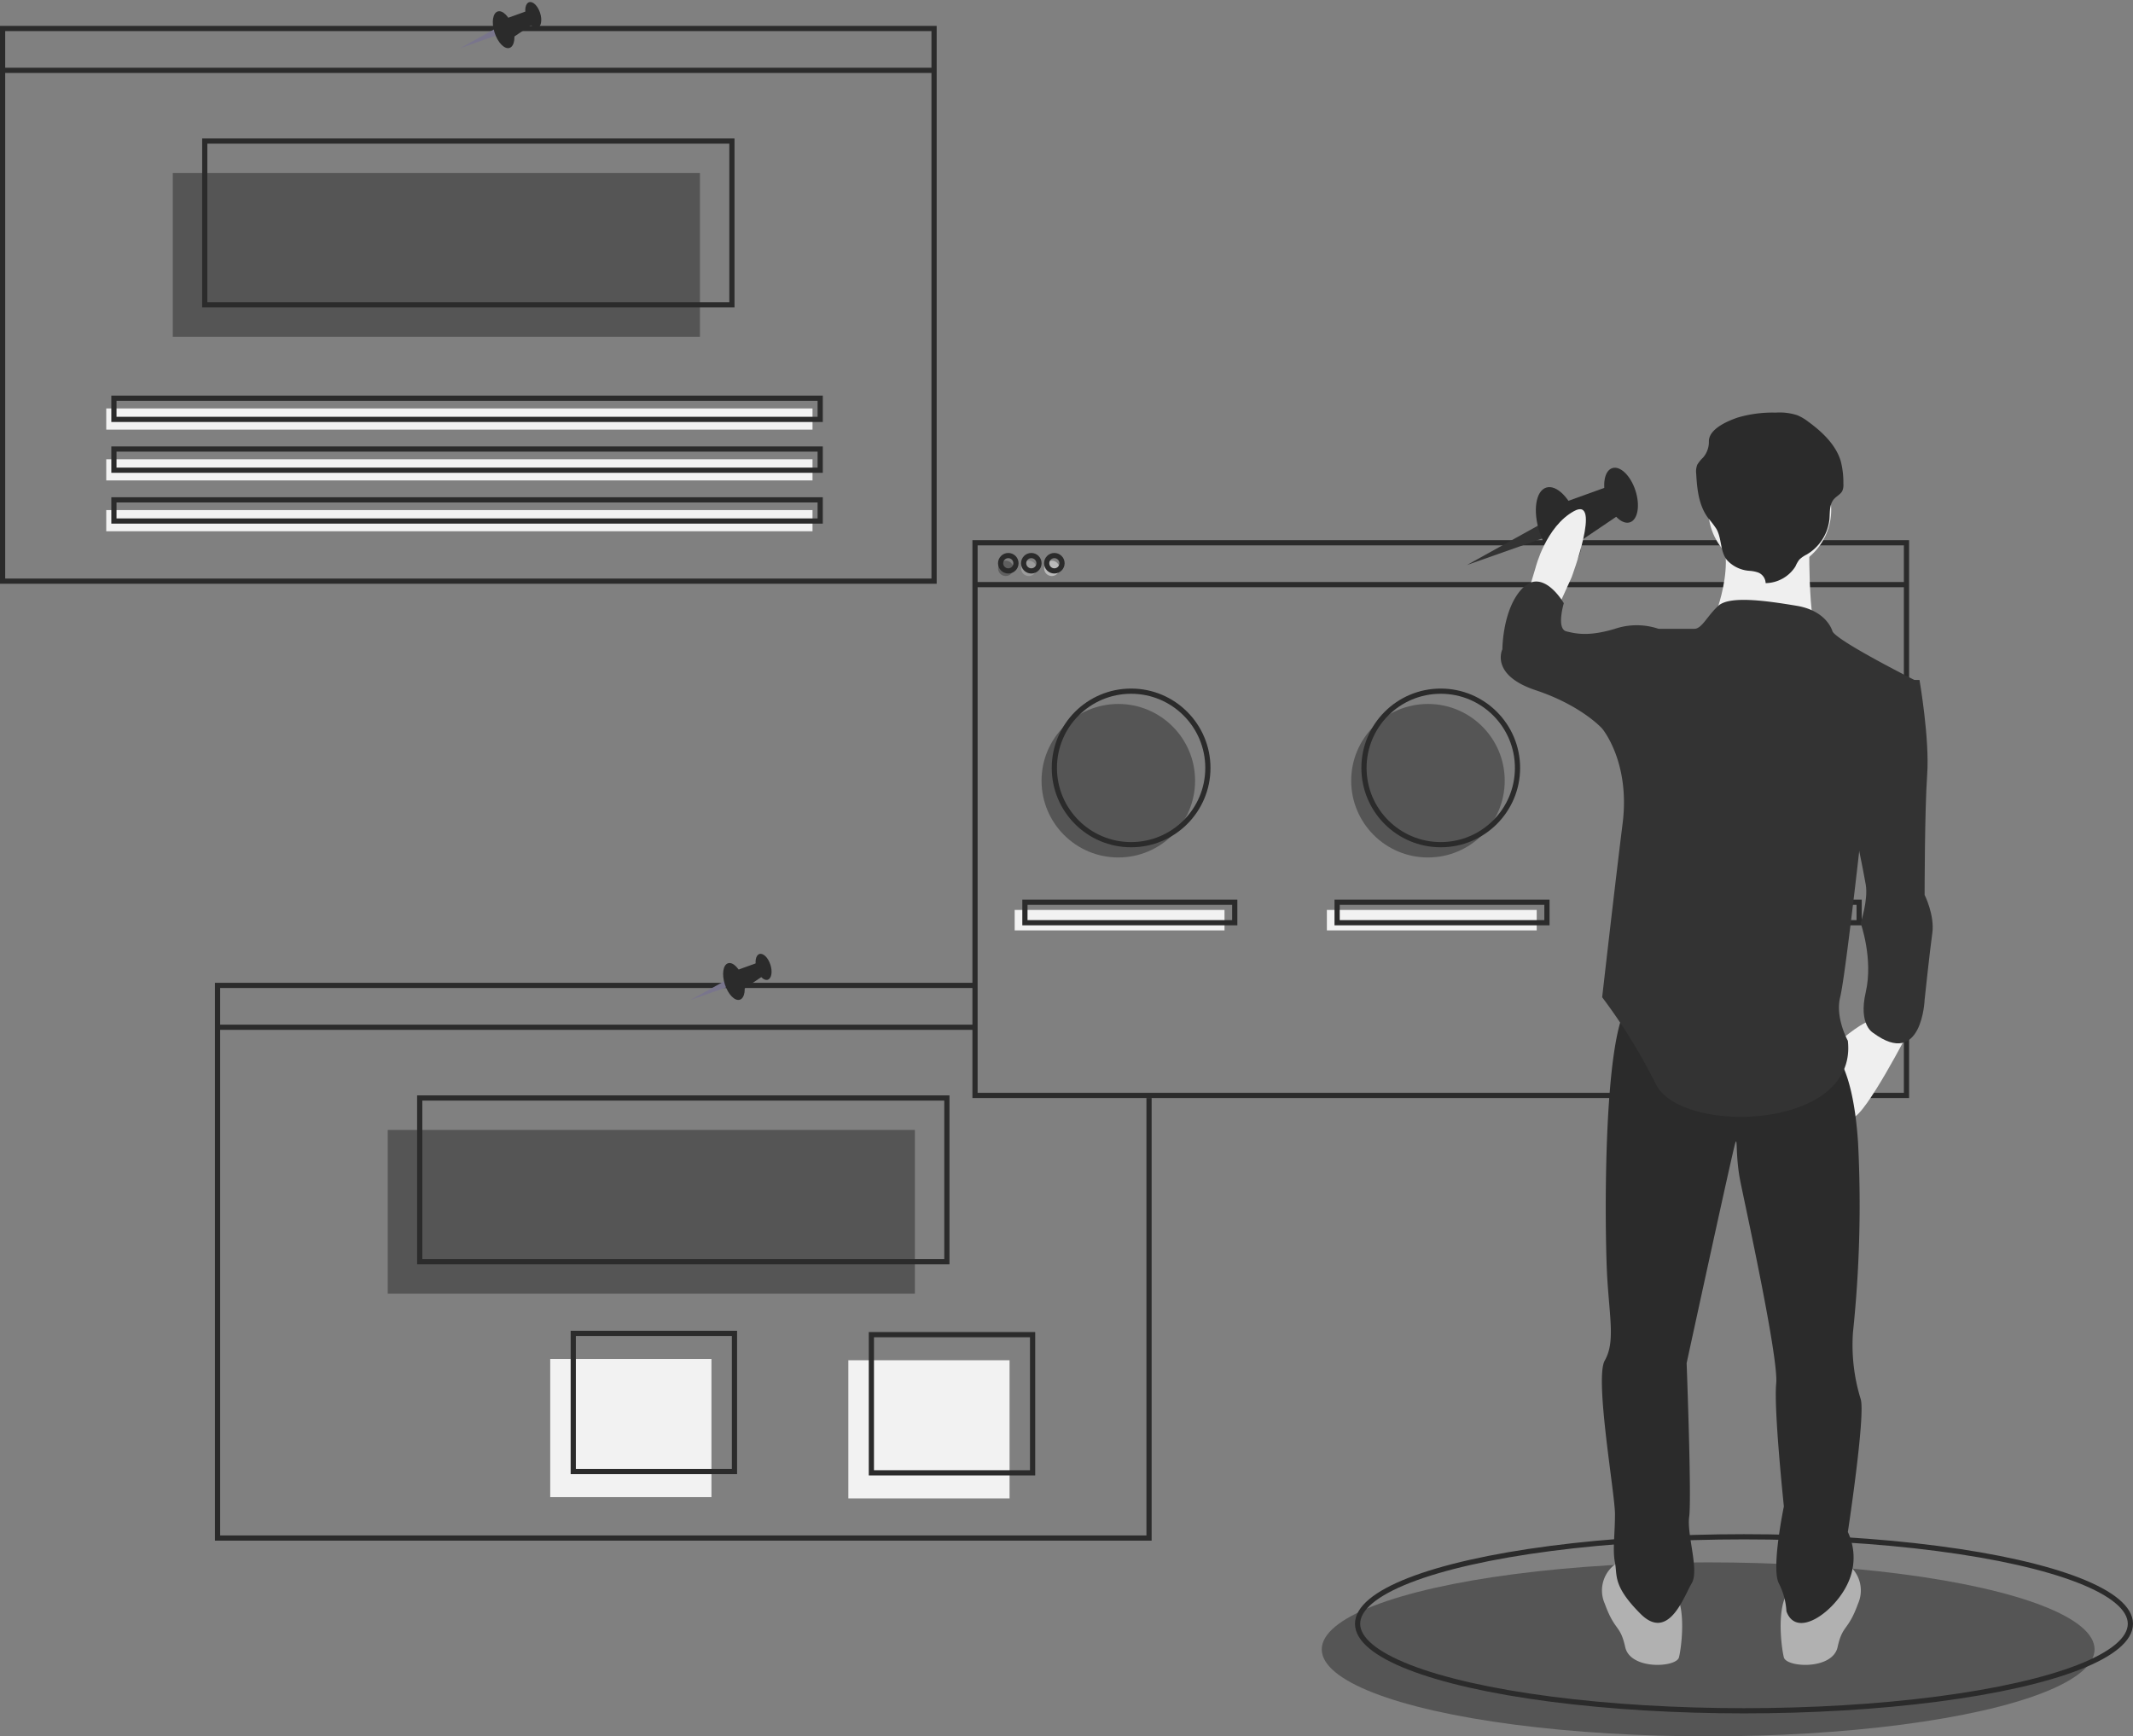 <svg xmlns="http://www.w3.org/2000/svg" width="410" height="333.808" viewBox="0 0 410 333.808">
  <rect x="0" y="0" width="410" height="333.808" fill="#808080" stroke="none"/>
  <g id="Group_32" data-name="Group 32" transform="translate(-733.5 -233)">
    <ellipse id="Ellipse_114" data-name="Ellipse 114" cx="74.274" cy="16.724" rx="74.274" ry="16.724" transform="translate(987.565 533.36)" fill="#555"/>
    <ellipse id="Ellipse_115" data-name="Ellipse 115" cx="74.274" cy="16.724" rx="74.274" ry="16.724" transform="translate(994.452 528.442)" fill="none" stroke="#2b2b2b" stroke-miterlimit="10" stroke-width="1"/>
    <circle id="Ellipse_116" data-name="Ellipse 116" cx="14.756" cy="14.756" r="14.756" transform="translate(933.704 368.334)" fill="#555"/>
    <circle id="Ellipse_117" data-name="Ellipse 117" cx="14.756" cy="14.756" r="14.756" transform="translate(993.222 368.334)" fill="#555"/>
    <circle id="Ellipse_118" data-name="Ellipse 118" cx="14.756" cy="14.756" r="14.756" transform="translate(1052.74 368.334)" fill="#555"/>
    <rect id="Rectangle_70" data-name="Rectangle 70" width="101.328" height="31.48" transform="translate(766.71 266.269)" fill="#555"/>
    <rect id="Rectangle_71" data-name="Rectangle 71" width="179.045" height="106.247" transform="translate(734 238.477)" fill="none" stroke="#2b2b2b" stroke-miterlimit="10" stroke-width="1"/>
    <line id="Line_3" data-name="Line 3" x2="179.045" transform="translate(734 246.523)" fill="none" stroke="#2b2b2b" stroke-miterlimit="10" stroke-width="1"/>
    <rect id="Rectangle_72" data-name="Rectangle 72" width="101.328" height="31.48" transform="translate(772.859 260.12)" fill="none" stroke="#2b2b2b" stroke-miterlimit="10" stroke-width="1"/>
    <rect id="Rectangle_73" data-name="Rectangle 73" width="135.759" height="4.071" transform="translate(753.921 311.522)" fill="#f2f2f2"/>
    <rect id="Rectangle_74" data-name="Rectangle 74" width="135.759" height="4.071" transform="translate(753.921 321.292)" fill="#f2f2f2"/>
    <rect id="Rectangle_75" data-name="Rectangle 75" width="135.759" height="4.071" transform="translate(753.921 331.061)" fill="#f2f2f2"/>
    <rect id="Rectangle_76" data-name="Rectangle 76" width="135.759" height="4.071" transform="translate(755.397 309.554)" fill="none" stroke="#2b2b2b" stroke-miterlimit="10" stroke-width="1"/>
    <rect id="Rectangle_77" data-name="Rectangle 77" width="135.759" height="4.071" transform="translate(755.397 319.324)" fill="none" stroke="#2b2b2b" stroke-miterlimit="10" stroke-width="1"/>
    <rect id="Rectangle_78" data-name="Rectangle 78" width="135.759" height="4.071" transform="translate(755.397 329.094)" fill="none" stroke="#2b2b2b" stroke-miterlimit="10" stroke-width="1"/>
    <rect id="Rectangle_79" data-name="Rectangle 79" width="101.328" height="31.48" transform="translate(808.028 450.232)" fill="#555"/>
    <path id="Path_212" data-name="Path 212" d="M263.545,405.988v84.6H84.5V384.345H230.1" transform="translate(690.818 38.096)" fill="none" stroke="#2b2b2b" stroke-miterlimit="10" stroke-width="1"/>
    <line id="Line_4" data-name="Line 4" x2="145.843" transform="translate(775.318 430.487)" fill="none" stroke="#2b2b2b" stroke-miterlimit="10" stroke-width="1"/>
    <rect id="Rectangle_80" data-name="Rectangle 80" width="101.328" height="31.48" transform="translate(814.177 444.084)" fill="none" stroke="#2b2b2b" stroke-miterlimit="10" stroke-width="1"/>
    <circle id="Ellipse_131" data-name="Ellipse 131" cx="1.476" cy="1.476" r="1.476" transform="translate(925.342 340.789)" fill="#5f5f5f"/>
    <circle id="Ellipse_132" data-name="Ellipse 132" cx="1.476" cy="1.476" r="1.476" transform="translate(929.769 340.789)" fill="#9b9b9b"/>
    <circle id="Ellipse_133" data-name="Ellipse 133" cx="1.476" cy="1.476" r="1.476" transform="translate(934.196 340.789)" fill="#bababa"/>
    <rect id="Rectangle_81" data-name="Rectangle 81" width="179.045" height="106.247" transform="translate(920.915 337.345)" fill="none" stroke="#2b2b2b" stroke-miterlimit="10" stroke-width="1"/>
    <line id="Line_5" data-name="Line 5" x2="179.045" transform="translate(920.915 345.392)" fill="none" stroke="#2b2b2b" stroke-miterlimit="10" stroke-width="1"/>
    <circle id="Ellipse_134" data-name="Ellipse 134" cx="1.476" cy="1.476" r="1.476" transform="translate(925.834 339.805)" fill="none" stroke="#2b2b2b" stroke-miterlimit="10" stroke-width="1"/>
    <circle id="Ellipse_135" data-name="Ellipse 135" cx="1.476" cy="1.476" r="1.476" transform="translate(930.261 339.805)" fill="none" stroke="#2b2b2b" stroke-miterlimit="10" stroke-width="1"/>
    <circle id="Ellipse_136" data-name="Ellipse 136" cx="1.476" cy="1.476" r="1.476" transform="translate(934.688 339.805)" fill="none" stroke="#2b2b2b" stroke-miterlimit="10" stroke-width="1"/>
    <circle id="Ellipse_137" data-name="Ellipse 137" cx="14.756" cy="14.756" r="14.756" transform="translate(936.164 365.875)" fill="none" stroke="#2b2b2b" stroke-miterlimit="10" stroke-width="1"/>
    <circle id="Ellipse_138" data-name="Ellipse 138" cx="14.756" cy="14.756" r="14.756" transform="translate(995.681 365.875)" fill="none" stroke="#2b2b2b" stroke-miterlimit="10" stroke-width="1"/>
    <circle id="Ellipse_139" data-name="Ellipse 139" cx="14.756" cy="14.756" r="14.756" transform="translate(1055.199 365.875)" fill="none" stroke="#2b2b2b" stroke-miterlimit="10" stroke-width="1"/>
    <rect id="Rectangle_82" data-name="Rectangle 82" width="40.334" height="3.935" transform="translate(928.539 407.931)" fill="#f2f2f2"/>
    <rect id="Rectangle_83" data-name="Rectangle 83" width="40.334" height="3.935" transform="translate(988.549 407.931)" fill="#f2f2f2"/>
    <rect id="Rectangle_84" data-name="Rectangle 84" width="40.334" height="3.935" transform="translate(1048.559 407.931)" fill="#f2f2f2"/>
    <rect id="Rectangle_85" data-name="Rectangle 85" width="40.334" height="3.935" transform="translate(930.507 406.455)" fill="none" stroke="#2b2b2b" stroke-miterlimit="10" stroke-width="1"/>
    <rect id="Rectangle_86" data-name="Rectangle 86" width="40.334" height="3.935" transform="translate(990.517 406.455)" fill="none" stroke="#2b2b2b" stroke-miterlimit="10" stroke-width="1"/>
    <rect id="Rectangle_87" data-name="Rectangle 87" width="40.334" height="3.935" transform="translate(1050.526 406.455)" fill="none" stroke="#2b2b2b" stroke-miterlimit="10" stroke-width="1"/>
    <rect id="Rectangle_89" data-name="Rectangle 89" width="30.989" height="26.562" transform="translate(839.263 494.256)" fill="#f2f2f2"/>
    <rect id="Rectangle_90" data-name="Rectangle 90" width="30.989" height="26.562" transform="translate(896.567 494.502)" fill="#f2f2f2"/>
    <rect id="Rectangle_92" data-name="Rectangle 92" width="30.989" height="26.562" transform="translate(843.69 489.337)" fill="none" stroke="#2b2b2b" stroke-miterlimit="10" stroke-width="1"/>
    <rect id="Rectangle_93" data-name="Rectangle 93" width="30.989" height="26.562" transform="translate(900.994 489.583)" fill="none" stroke="#2b2b2b" stroke-miterlimit="10" stroke-width="1"/>
    <path id="Path_213" data-name="Path 213" d="M586.528,204.492l-13.8,7.647,14.719-5.192Z" transform="translate(442.742 129.483)" fill="#333"/>
    <ellipse id="Ellipse_140" data-name="Ellipse 140" cx="3.851" cy="7.758" rx="3.851" ry="7.758" transform="translate(1027.036 327.932) rotate(-17.994)" fill="#2b2b2b"/>
    <ellipse id="Ellipse_141" data-name="Ellipse 141" cx="2.905" cy="5.478" rx="2.905" ry="5.478" transform="translate(1040.644 323.893) rotate(-17.994)" fill="#2b2b2b"/>
    <path id="Path_214" data-name="Path 214" d="M610.365,192.266l9.155-3.305,1.946,5.39-8.861,5.985Z" transform="translate(423.617 137.374)" fill="#2b2b2b"/>
    <path id="Path_215" data-name="Path 215" d="M786.237,327.865l2.459-5.411s5.9-15.74.492-12.789-7.378,10.821-7.378,10.821l-1.476,4.919Z" transform="translate(246.869 21.593)" fill="#efefef"/>
    <path id="Path_216" data-name="Path 216" d="M915.616,510.974s-8.362,16.232-10.821,16.724-2.459-14.756-2.459-14.756,4.919-4.427,6.886-3.935S915.616,510.974,915.616,510.974Z" transform="translate(184.878 -79.865)" fill="#efefef"/>
    <path id="Path_217" data-name="Path 217" d="M891.5,721.046a6.26,6.26,0,0,1,2.459,7.87c-1.968,5.411-2.951,3.935-3.935,8.362s-9.838,3.935-10.33,1.967-1.476-9.838.984-12.789S891.5,721.046,891.5,721.046Z" transform="translate(196.692 -187.625)" fill="#b1b1b1"/>
    <path id="Path_218" data-name="Path 218" d="M812.274,721.046a6.26,6.26,0,0,0-2.459,7.87c1.968,5.411,2.951,3.935,3.935,8.362s9.838,3.935,10.33,1.967,1.476-9.838-.984-12.789S812.274,721.046,812.274,721.046Z" transform="translate(232.146 -187.625)" fill="#b1b1b1"/>
    <path id="Path_219" data-name="Path 219" d="M853.543,510.1s3.935,2.459,4.919,17.708a235.174,235.174,0,0,1-.984,36.4A35.217,35.217,0,0,0,858.954,577c.984,2.951-2.459,25.578-2.459,25.578a11.526,11.526,0,0,1,0,9.838c-2.459,5.411-9.838,10.821-11.805,5.411a13.346,13.346,0,0,0-1.476-5.411c-1.476-2.951.984-14.756.984-14.756s-1.968-18.692-1.476-23.61-5.9-33.94-6.886-38.859-.492-8.854-.984-7.378-9.346,42.3-9.346,42.3.984,26.07.492,29.513,1.967,10.33.492,12.789-4.427,11.313-9.838,5.9-4.427-7.378-4.919-9.838,0-5.411,0-9.346-3.935-26.07-1.968-29.513.984-7.87.492-15.74-.984-45.745,3.935-52.631S853.543,510.1,853.543,510.1Z" transform="translate(232.194 -75.054)" fill="#2b2b2b"/>
    <circle id="Ellipse_142" data-name="Ellipse 142" cx="11.805" cy="11.805" r="11.805" transform="translate(1061.881 319.207)" fill="#efefef"/>
    <path id="Path_220" data-name="Path 220" d="M870.518,315.278s-.492,17.708,1.967,20.659-21.151-2.459-21.151-2.459,5.411-11.313,1.967-18.692S870.518,315.278,870.518,315.278Z" transform="translate(210.792 20.407)" fill="#efefef"/>
    <path id="Path_221" data-name="Path 221" d="M853.6,350.792s-.984-3.935-6.886-4.919-12.883-1.968-15.049,0-3.15,4.427-4.626,4.427h-6.886l-10.821,19.183s5.411,6.394,3.935,18.2-3.935,33.448-3.935,33.448a108.211,108.211,0,0,1,10.33,16.724c4.919,9.838,38.859,8.854,36.891-8.362,0,0-2.459-4.427-1.476-8.362s3.935-30.5,3.935-30.5l11.313-30S854.588,352.759,853.6,350.792Z" transform="translate(232.133 3.585)" fill="#333"/>
    <path id="Path_222" data-name="Path 222" d="M916.681,376.046h3.443s1.967,11.313,1.476,18.2-.492,23.118-.492,23.118,1.968,3.935,1.476,7.378-1.476,12.789-1.476,12.789-.492,13.281-9.838,6.394c0,0-2.951-1.476-1.476-7.87s-.984-13.281-.984-13.281,1.476-4.427.984-7.378-2.459-12.3-2.459-12.3Z" transform="translate(182.338 -12.324)" fill="#333"/>
    <path id="Path_223" data-name="Path 223" d="M802.475,348.137l-2.459-1.476a13.127,13.127,0,0,0-8.362,0c-4.919,1.476-7.378.984-9.346.492s-.492-5.411-.492-5.411-3.935-6.886-7.87-2.951-3.935,11.805-3.935,11.805-2.459,4.919,6.394,7.87,12.789,7.378,12.789,7.378h9.838Z" transform="translate(252.274 7.223)" fill="#333"/>
    <path id="Path_224" data-name="Path 224" d="M859.389,304.329a2.28,2.28,0,0,0-1.414-2.031,6.449,6.449,0,0,0-1.681-.332,6.462,6.462,0,0,1-4.374-2.11c-1.3-1.7-.944-4.087-1.985-5.937a20.581,20.581,0,0,0-1.587-2.086c-1.817-2.432-2.137-5.536-2.3-8.49a3.645,3.645,0,0,1,.2-1.774,6.825,6.825,0,0,1,1.122-1.385,4.6,4.6,0,0,0,1.113-3.07c-.053-2.287,3.22-3.825,5.538-4.615a23.621,23.621,0,0,1,7.3-.949,10.948,10.948,0,0,1,4.19.516,9.643,9.643,0,0,1,2.1,1.251c2.735,2,5.3,4.463,6.221,7.578a16.392,16.392,0,0,1,.5,4.352,2.848,2.848,0,0,1-.195,1.339c-.328.66-1.1,1.017-1.6,1.577-.934,1.045-.768,2.558-.886,3.91a8.957,8.957,0,0,1-4.4,6.775,5.615,5.615,0,0,0-1.376.951,6.044,6.044,0,0,0-.759,1.325A6.894,6.894,0,0,1,859.389,304.329Z" transform="translate(213.497 40.774)" fill="#2b2b2b"/>
    <path id="Path_225" data-name="Path 225" d="M185.83,10.671l-6.552,3.63,6.987-2.464Z" transform="translate(642.66 227.967)" fill="#79758c"/>
    <ellipse id="Ellipse_143" data-name="Ellipse 143" cx="1.828" cy="3.683" rx="1.828" ry="3.683" transform="translate(827.429 235.769) rotate(-17.994)" fill="#2b2b2b"/>
    <ellipse id="Ellipse_144" data-name="Ellipse 144" cx="1.379" cy="2.6" rx="1.379" ry="2.6" transform="translate(833.888 233.852) rotate(-17.994)" fill="#2b2b2b"/>
    <path id="Path_226" data-name="Path 226" d="M197.145,4.868,201.491,3.3l.924,2.558L198.208,8.7Z" transform="translate(633.581 231.712)" fill="#2b2b2b"/>
    <path id="Path_227" data-name="Path 227" d="M275.83,382.671l-6.552,3.63,6.987-2.464Z" transform="translate(596.929 38.947)" fill="#79758c"/>
    <ellipse id="Ellipse_145" data-name="Ellipse 145" cx="1.828" cy="3.683" rx="1.828" ry="3.683" transform="translate(871.698 418.75) rotate(-17.994)" fill="#2b2b2b"/>
    <ellipse id="Ellipse_146" data-name="Ellipse 146" cx="1.379" cy="2.6" rx="1.379" ry="2.6" transform="translate(878.158 416.833) rotate(-17.994)" fill="#2b2b2b"/>
    <path id="Path_228" data-name="Path 228" d="M287.145,376.868l4.346-1.569.924,2.558-4.206,2.841Z" transform="translate(587.851 42.693)" fill="#2b2b2b"/>
  </g>
</svg>

